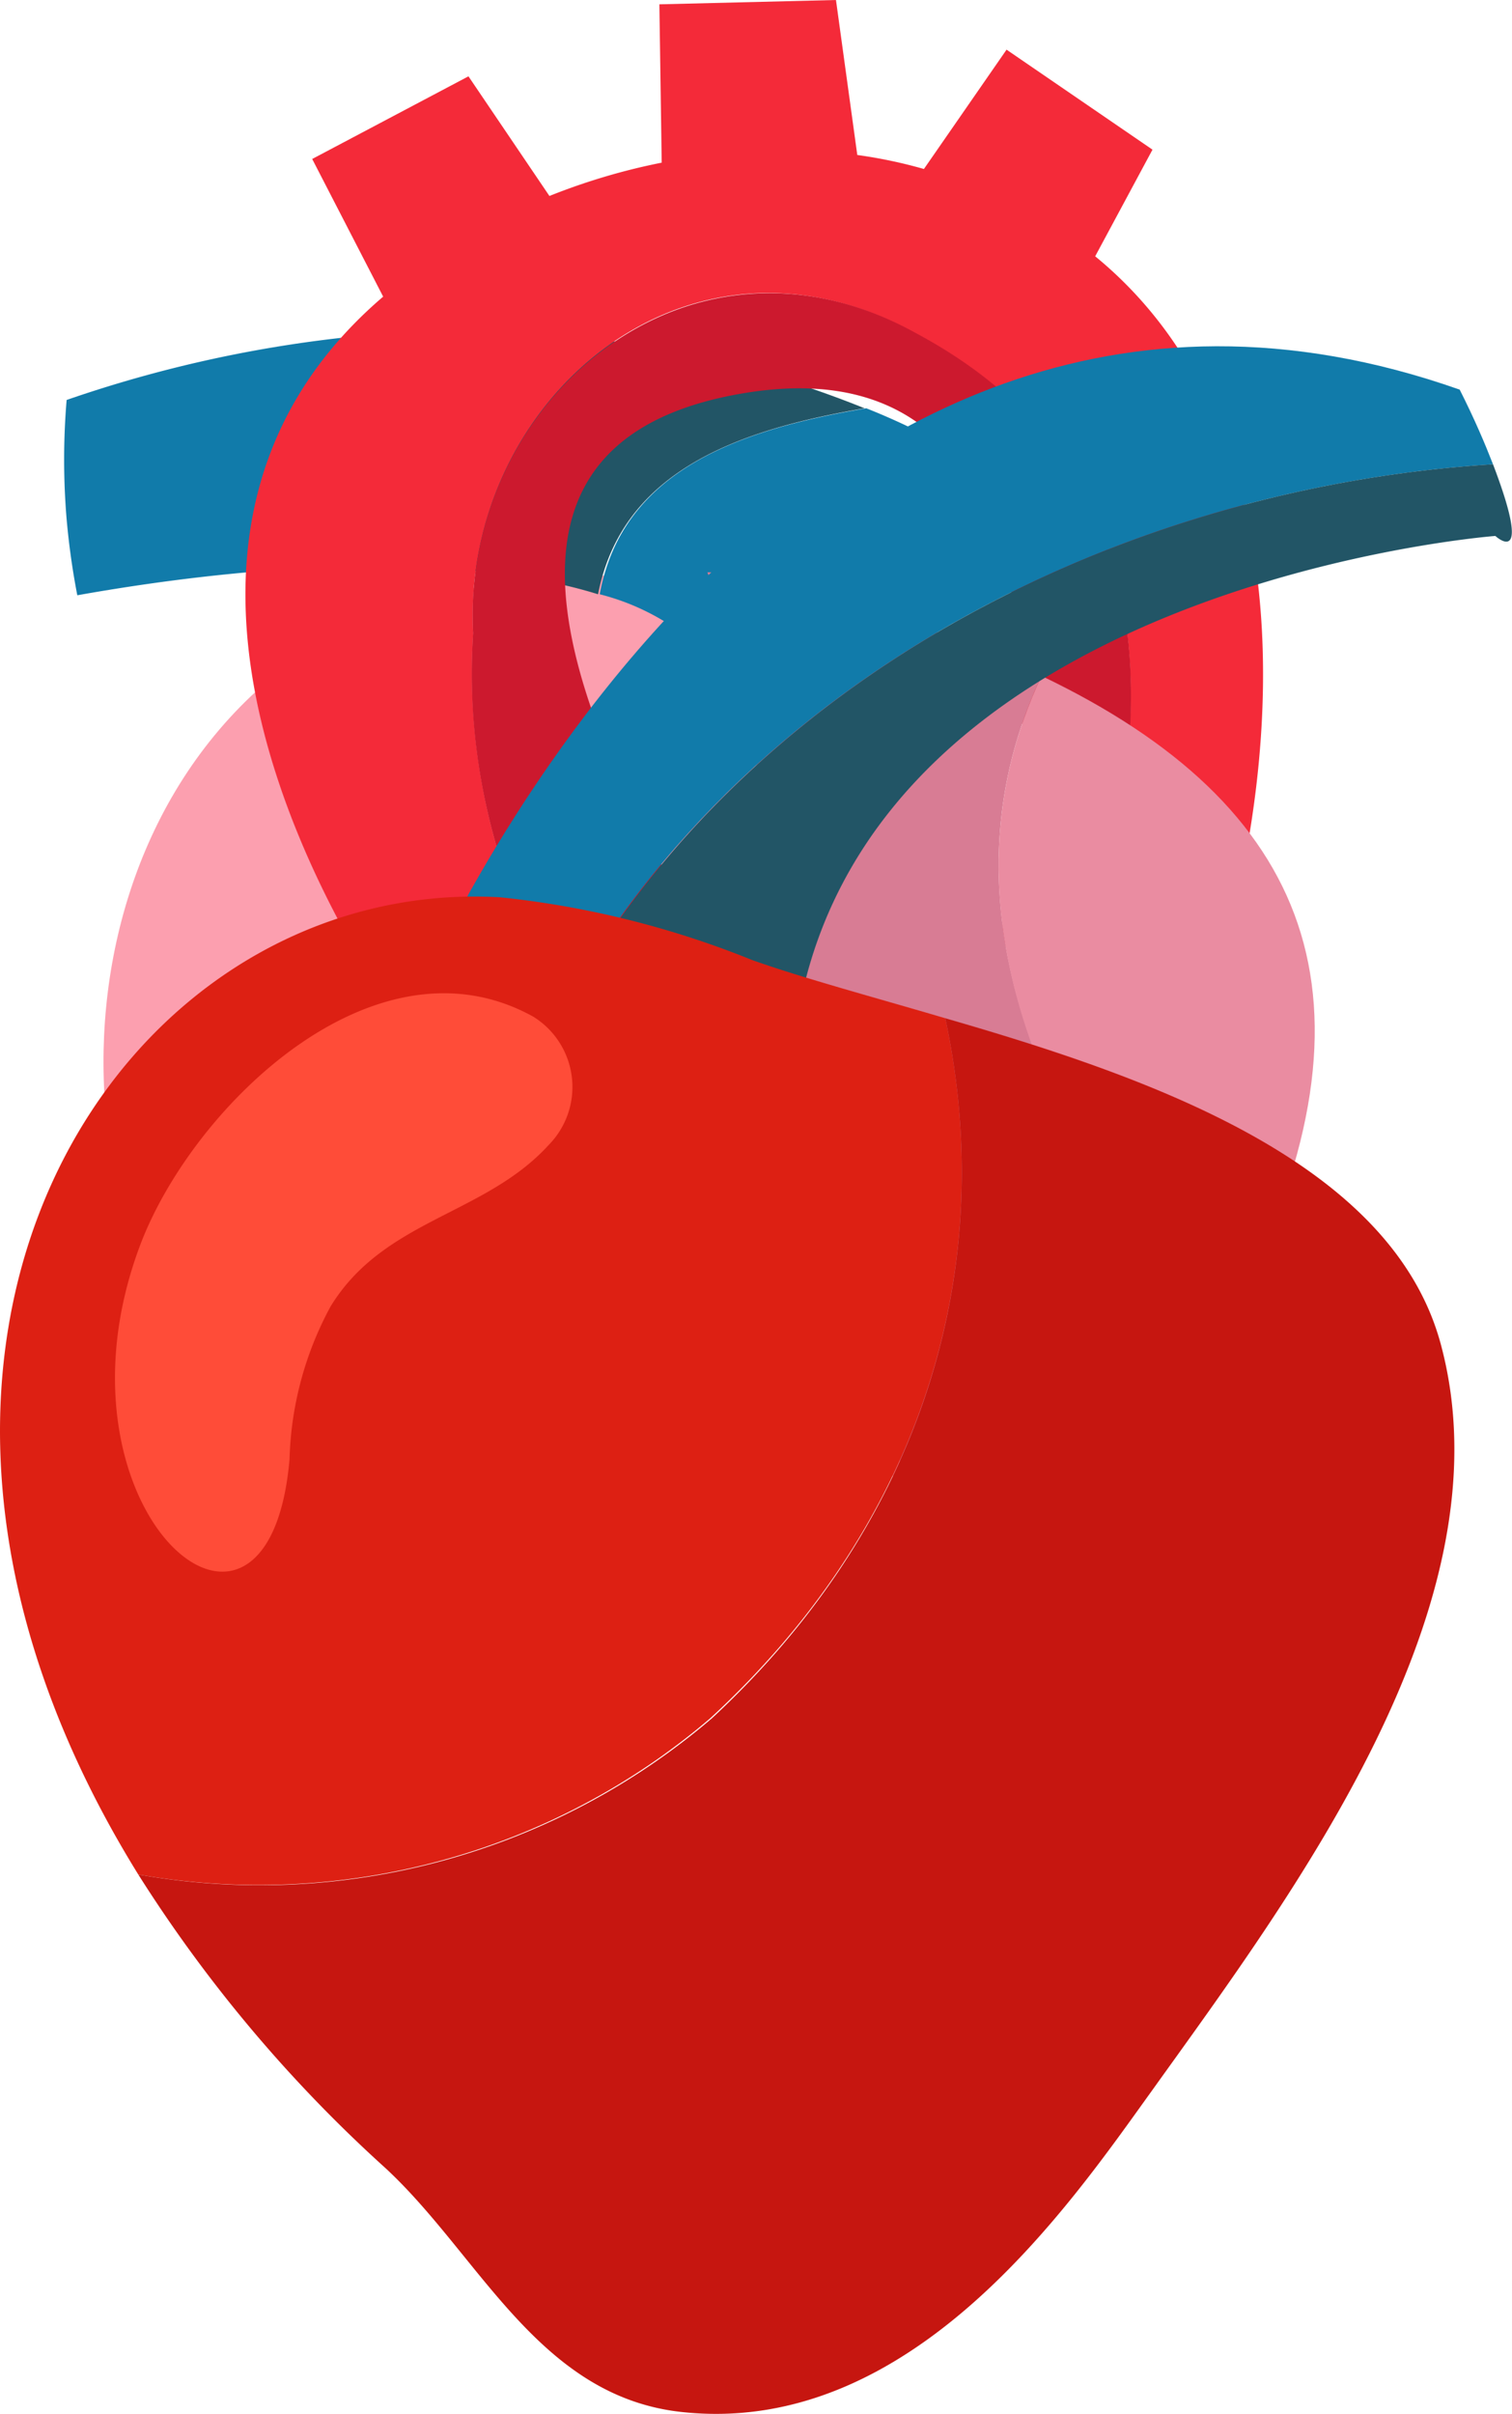 <svg xmlns="http://www.w3.org/2000/svg" viewBox="0 0 45.38 72.42"><defs><style>.cls-1{fill:#fc9faf;}.cls-2{fill:#256;}.cls-3{fill:#117baa;}.cls-4{fill:#f42a39;}.cls-5{fill:#cc192e;}.cls-6{fill:#d87c94;}.cls-7{fill:#ea8ca1;}.cls-8{fill:#dd2013;}.cls-9{fill:#c61610;}.cls-10{fill:#ff4c38;}</style></defs><g id="Layer_2" data-name="Layer 2"><g id="_1" data-name="1"><g id="_1-2" data-name="1"><path class="cls-1" d="M21.19,17.19c-4.18.11-8.57,0-12,2.36-8.52,5.8-7.37,19.54-1,23,5.6,3,12.94,3.07,19,1.64C25.74,35,24.61,25.78,21.19,17.19Z"/><path class="cls-2" d="M10.86,10.1a21.62,21.62,0,0,0-3.22,7.08c3.29-.28,7.26-.3,10.31.65.73-3.74,4.29-4.95,8-5.58A31.9,31.9,0,0,0,10.86,10.1Z"/><path class="cls-3" d="M2,12a21.4,21.4,0,0,0,0,3.58,22.32,22.32,0,0,0,.32,2.28c1.07-.19,3-.51,5.34-.71a21.62,21.62,0,0,1,3.22-7.08A38.21,38.21,0,0,0,2,12Z"/><path class="cls-3" d="M18,17.83a7.08,7.08,0,0,1,3.93,2.62,66.64,66.64,0,0,0,7.39-6.51A19.81,19.81,0,0,0,26,12.25C22.24,12.88,18.68,14.09,18,17.83Z"/><path class="cls-4" d="M32.87,7.69l1.72-3.2-4.38-3L27.73,5.07a14.48,14.48,0,0,0-2-.42L25.09,0l-5.3.13.07,4.75a19.06,19.06,0,0,0-3.37,1L14.06,2.29,9.37,4.77,11.5,8.9c-9.92,8.49,1.13,22.65,1.13,22.65a37,37,0,0,0,6.23,2c-2.89-4.42-5-9-4.66-14.53-.37-6.94,6.41-12.88,13.3-9,7.87,4.21,7.27,12,4.76,19.69A18.56,18.56,0,0,0,36,30.75C38.32,24.49,39.73,13.31,32.87,7.69Z"/><path class="cls-5" d="M27.5,10c-6.89-3.83-13.67,2.11-13.3,9-.36,5.51,1.77,10.11,4.66,14.53,2.36.48,4.56.46,4.93-1.14-6.81-10.14-10.46-19-1.6-20.57C34.1,9.7,30,28.18,30,28.18a4.92,4.92,0,0,0,2.3,1.52C34.77,22.05,35.37,14.22,27.5,10Z"/><path class="cls-6" d="M31.26,20.28A45.5,45.5,0,0,0,22,17.17l-.77,0c3.42,8.59.52,18.79,6,27a22,22,0,0,0,9-4.19C31.4,34.14,28,27.21,31.26,20.28Z"/><path class="cls-7" d="M31.26,20.28C28,27.21,31.4,34.14,36.13,40c.38-.32.75-.65,1.09-1C41.69,30,39.35,24.15,31.26,20.28Z"/><path class="cls-3" d="M44.81,13.93c-.23-.59-.54-1.33-1-2.24-20.72-7.3-31.43,18.5-31.43,18.5s.41,1.21,3.35,2.4C20.64,21.27,32.75,14.68,44.81,13.93Z"/><path class="cls-2" d="M15.77,32.59a31.33,31.33,0,0,0,8,1.8C22.58,17.77,44.88,16.08,44.88,16.08s1.16,1.07-.07-2.15C32.75,14.68,20.64,21.27,15.77,32.59Z"/><path class="cls-8" d="M21.32,51.55c6.52-6,8.62-13.7,7.05-21-2.17-.64-4.19-1.18-5.78-1.74A27.82,27.82,0,0,0,15,26.92C3.56,26.28-5.67,40.39,4.15,56.24A20.87,20.87,0,0,0,21.32,51.55Z"/><path class="cls-9" d="M43.24,40.32c-1.48-5.47-8.74-8-14.87-9.77,1.57,7.3-.53,15-7,21A20.87,20.87,0,0,1,4.15,56.24a42.36,42.36,0,0,0,7.42,8.81c2.84,2.63,4.6,6.87,8.92,7.32,6.92.73,11.65-6.27,14.08-9.64C38.78,56.85,45.36,48.15,43.24,40.32Z"/><path class="cls-10" d="M16,30.5c-4.72-2.61-10.15,2.63-11.76,6.77-3.08,8,3.81,13.89,4.45,6.51A10.17,10.17,0,0,1,9.92,39.2c1.6-2.62,4.63-2.74,6.55-4.85A2.48,2.48,0,0,0,16,30.5Z"/></g></g></g></svg>